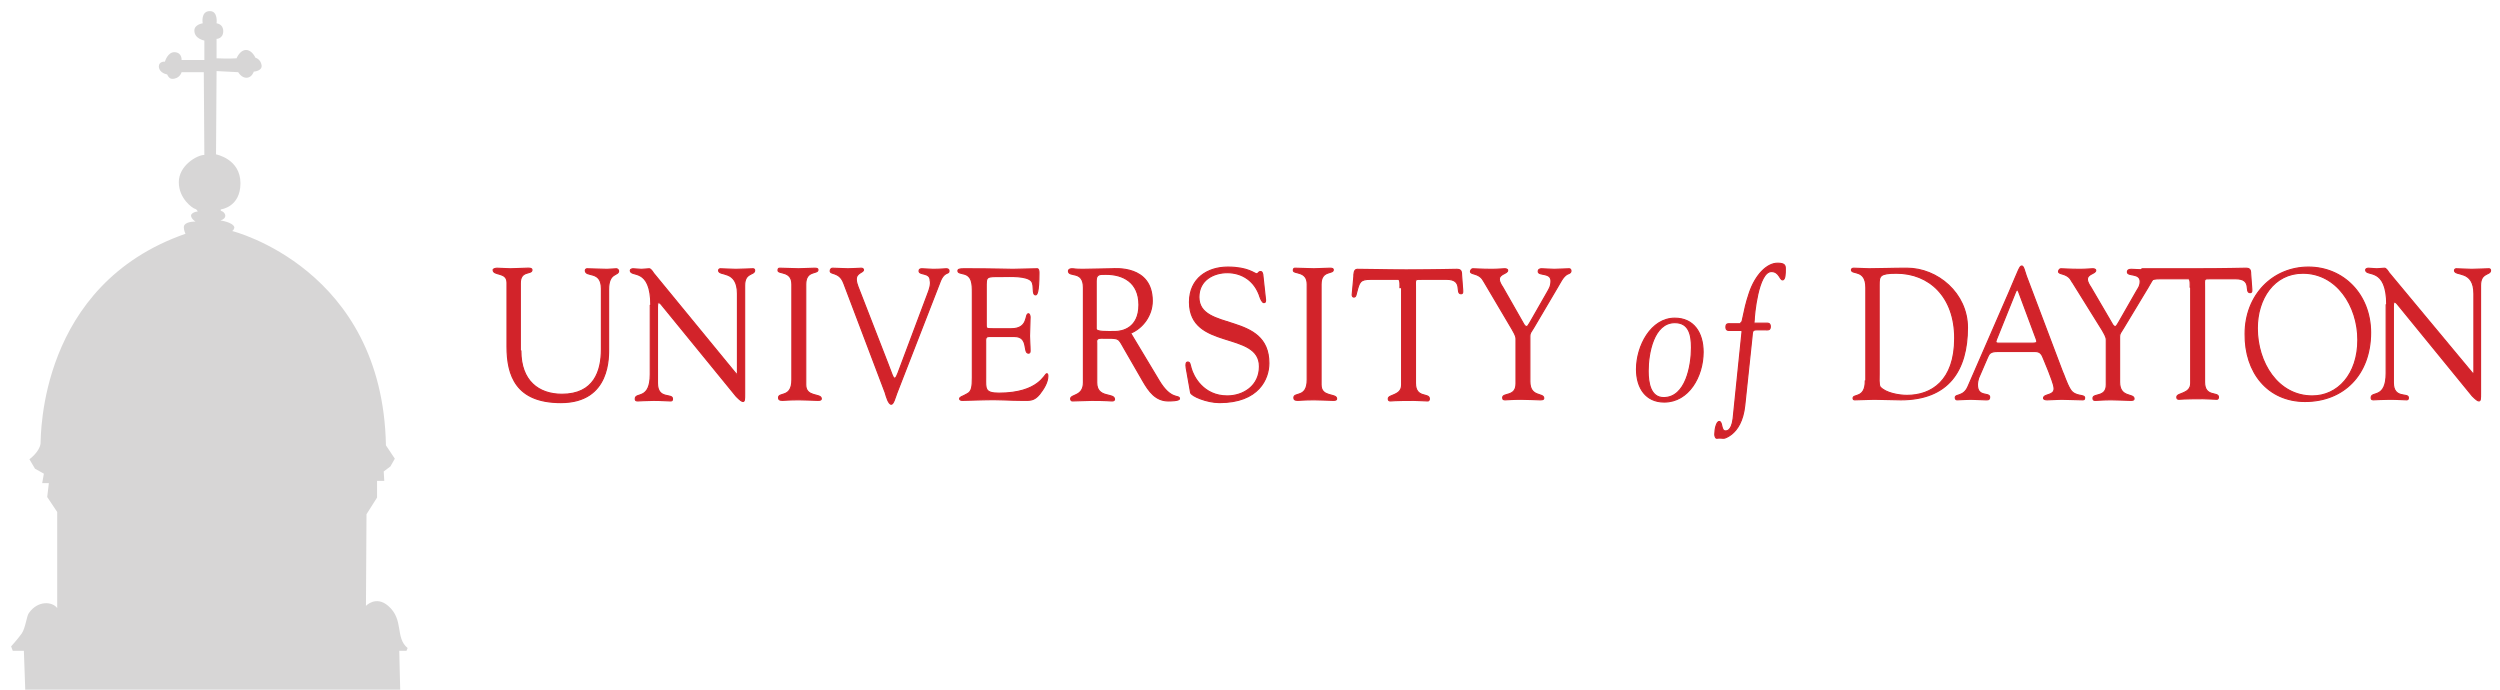 <svg xmlns="http://www.w3.org/2000/svg" xmlns:xlink="http://www.w3.org/1999/xlink" viewBox="0 0 450.2 124.2" enable-background="new 0 0 450.2 124.2"><defs><path id="a" d="M88.7 47.2h360v31.8h-360z"/></defs><clipPath id="b"><use xlink:href="#a" overflow="visible"/></clipPath><path clip-path="url(#b)" fill="#D2232A" d="M335.9 68.6c0 3.2-2.2 2.3-2.2 3.1 0 .2.1.3.3.3.2 0 3.2-.1 3.5-.1l4.8.1c8.6 0 12-5.3 12-13 0-6.2-5.4-10.7-10.9-10.7-2.7 0-4.7.1-6.8.1-.9 0-1.8-.1-2.8-.1-.2 0-.4.1-.4.3 0 .9 2.6-.2 2.6 3.2v16.8zm2.5-17.3c0-1.6.1-2.1 3.1-2.1 5.9 0 10.5 4.2 10.5 11.7 0 7.7-4.2 10.3-8.6 10.3-1.4 0-3.8-.4-4.8-1.5-.3-.3-.2-1.9-.2-2.4v-16z"/><path clip-path="url(#b)" stroke="#D2232A" stroke-width=".205" d="M335.9 68.6c0 3.2-2.2 2.3-2.2 3.1 0 .2.1.3.3.3.2 0 3.2-.1 3.5-.1l4.8.1c8.6 0 12-5.3 12-13 0-6.2-5.4-10.7-10.9-10.7-2.7 0-4.7.1-6.8.1-.9 0-1.8-.1-2.8-.1-.2 0-.4.1-.4.3 0 .9 2.6-.2 2.6 3.2v16.8zm2.5-17.3c0-1.6.1-2.1 3.1-2.1 5.9 0 10.5 4.2 10.5 11.7 0 7.7-4.2 10.3-8.6 10.3-1.4 0-3.8-.4-4.8-1.5-.3-.3-.2-1.9-.2-2.4v-16z" fill="none"/><path clip-path="url(#b)" fill="#D2232A" d="M373 50.5c-.8-1.4-2.3-1-2.3-1.6 0-.2.2-.5.4-.5.8 0 1.4.1 3.5.1 1 0 1.9-.1 2.2-.1.2 0 .6 0 .6.3 0 .6-1.5.6-1.5 1.6 0 .5.4 1.1.6 1.4l3.8 6.5c.2.4.4.6.6.6.2 0 .3-.2.6-.7l3.2-5.6c.2-.4.7-.9.7-1.8 0-1.6-2.3-.9-2.3-1.7 0-.4.3-.5.7-.5.7 0 1.5.1 2.3.1l2.8.1c.2 0 .3 0 .3.2 0 .4-.5.5-.7.6-.8.5-1.2 1.5-1.7 2.3l-4.4 7.3c-.5.8-.7 1-.7 1.5v8.2c0 2.9 2.6 2 2.6 3 0 .3-.3.3-.7.3-.5 0-2.3-.1-3.4-.1-1.4 0-2.5.1-2.8.1s-.5 0-.5-.4c0-.9 2.4-.1 2.4-2.4v-8.1c0-.6-.5-1.3-.7-1.7l-5.6-9z"/><path clip-path="url(#b)" stroke="#D2232A" stroke-width=".205" d="M373 50.5c-.8-1.4-2.3-1-2.3-1.6 0-.2.2-.5.4-.5.8 0 1.4.1 3.5.1 1 0 1.9-.1 2.2-.1.2 0 .6 0 .6.3 0 .6-1.5.6-1.5 1.6 0 .5.4 1.1.6 1.4l3.8 6.5c.2.4.4.6.6.6.2 0 .3-.2.6-.7l3.2-5.6c.2-.4.7-.9.7-1.8 0-1.6-2.3-.9-2.3-1.7 0-.4.3-.5.7-.5.7 0 1.5.1 2.3.1l2.8.1c.2 0 .3 0 .3.2 0 .4-.5.5-.7.6-.8.5-1.2 1.5-1.7 2.3l-4.4 7.3c-.5.8-.7 1-.7 1.5v8.2c0 2.9 2.6 2 2.6 3 0 .3-.3.3-.7.3-.5 0-2.3-.1-3.4-.1-1.4 0-2.5.1-2.8.1s-.5 0-.5-.4c0-.9 2.4-.1 2.4-2.4v-8.1c0-.6-.5-1.3-.7-1.7l-5.6-9z" fill="none"/><path clip-path="url(#b)" fill="#D2232A" d="M394.4 51.7c0-.2.1-1.5-.3-1.5h-5.1c-1.9 0-2.1.4-3.1 2.2-.2.3-.9 1-1.3 1l.6-.8.6-2.2c0-.4-.5-2 0-2h9.5c5.6 0 8.5-.1 9.1-.1.7 0 .9.2.9 1l.2 2.7c0 .3.1.7-.3.7-1.1 0 .5-2.5-2.6-2.5h-4.4c-1.4 0-1.2-.1-1.2 1.6v17c0 2.8 2.5 1.7 2.5 2.7 0 .1 0 .4-.3.4-.7 0-1.6-.1-2.5-.1-3.5 0-4.1.1-4.3.1-.3 0-.4-.1-.4-.4 0-.8 2.5-.5 2.5-2.5v-17.3z"/><path clip-path="url(#b)" stroke="#D2232A" stroke-width=".205" d="M394.4 51.7c0-.2.1-1.5-.3-1.5h-5.1c-1.9 0-2.1.4-3.1 2.2-.2.3-.9 1-1.3 1l.6-.8.6-2.2c0-.4-.5-2 0-2h9.5c5.6 0 8.5-.1 9.1-.1.7 0 .9.2.9 1l.2 2.7c0 .3.1.7-.3.7-1.1 0 .5-2.5-2.6-2.5h-4.4c-1.4 0-1.2-.1-1.2 1.6v17c0 2.8 2.5 1.7 2.5 2.7 0 .1 0 .4-.3.4-.7 0-1.6-.1-2.5-.1-3.5 0-4.1.1-4.3.1-.3 0-.4-.1-.4-.4 0-.8 2.5-.5 2.5-2.5v-17.3z" fill="none"/><path clip-path="url(#b)" fill="#D2232A" d="M415.1 72.3c6.9 0 11.8-4.8 11.8-12.4 0-6.9-4.9-11.8-11.2-11.8-6.4 0-11.4 5-11.4 12-.1 7 4.1 12.2 10.8 12.2m-.4-23.1c6.1 0 9.9 5.9 9.9 12 0 6.2-3.6 10.1-8.2 10.1-6.2 0-9.9-6-9.9-12.2 0-5.3 3-9.9 8.2-9.9"/><path clip-path="url(#b)" stroke="#D2232A" stroke-width=".205" d="M415.1 72.3c6.9 0 11.8-4.8 11.8-12.4 0-6.9-4.9-11.8-11.2-11.8-6.4 0-11.4 5-11.4 12-.1 7 4.1 12.2 10.8 12.2zm-.4-23.1c6.1 0 9.9 5.9 9.9 12 0 6.2-3.6 10.1-8.2 10.1-6.2 0-9.9-6-9.9-12.2 0-5.3 3-9.9 8.2-9.9z" fill="none"/><path clip-path="url(#b)" fill="#D2232A" d="M429.8 54.9c0-7-3.8-5-3.8-6.3 0-.2.3-.3.5-.3l1.5.1c.5 0 1-.1 1.4-.1.3 0 .6.5.8.8l14.8 17.8c.2.2.3.4.4.4.1 0 .1-.1.1-.4v-14c0-4.4-3.5-3.1-3.5-4.2 0-.2.2-.3.3-.3.9 0 1.8.1 2.8.1 1 0 2.4-.1 3.1-.1.2 0 .3.1.3.3 0 .9-1.8.3-1.8 2.7v19.4c0 1 0 1.4-.3 1.4-.2 0-.5-.2-1.2-.9l-13.3-16.3c-.1-.1-.4-.6-.7-.6-.1 0-.2.1-.2.8v13.7c0 3 2.7 1.8 2.7 2.7 0 .2 0 .4-.3.4-.7 0-1.6-.1-3.1-.1-1.1 0-2.7.1-2.9.1-.4 0-.4-.2-.4-.4 0-1.2 2.7.3 2.7-4.4v-12.3z"/><path clip-path="url(#b)" stroke="#D2232A" stroke-width=".205" d="M429.8 54.9c0-7-3.8-5-3.8-6.3 0-.2.3-.3.5-.3l1.5.1c.5 0 1-.1 1.4-.1.3 0 .6.5.8.8l14.8 17.8c.2.2.3.4.4.4.1 0 .1-.1.1-.4v-14c0-4.4-3.5-3.1-3.5-4.2 0-.2.2-.3.3-.3.9 0 1.8.1 2.8.1 1 0 2.4-.1 3.1-.1.2 0 .3.1.3.3 0 .9-1.8.3-1.8 2.7v19.4c0 1 0 1.4-.3 1.4-.2 0-.5-.2-1.2-.9l-13.3-16.3c-.1-.1-.4-.6-.7-.6-.1 0-.2.1-.2.8v13.7c0 3 2.7 1.8 2.7 2.7 0 .2 0 .4-.3.4-.7 0-1.6-.1-3.1-.1-1.1 0-2.7.1-2.9.1-.4 0-.4-.2-.4-.4 0-1.2 2.7.3 2.7-4.4v-12.3z" fill="none"/><path clip-path="url(#b)" fill="#D2232A" d="M366.1 61.8h-6.2c-.4 0-.6-.1-.4-.6l3.5-8.7c.2-.4.3-.4.5 0l3.2 8.6c.2.5.1.7-.6.7m6.7 8.3c-.7-1.2-1.1-2.6-1.4-3.2l-6.5-17.2c-.3-.9-.5-1.8-.8-1.8-.4 0-.5.5-2.3 4.7l-7.4 17c-.8 1.9-2.3 1.3-2.3 2 0 .2.1.4.3.4.8 0 1.6-.1 2.5-.1l2.6.1c.4 0 .8.1.8-.5 0-.9-2.2.1-2.2-2.2 0-.4.1-.9.2-1.2l1.6-3.7c.3-.7.5-1.1 1.8-1.1h6.8c.9 0 1.2.5 1.5 1.3l.9 2.2c.3.9 1 2.4 1 3.2 0 1.3-1.9.9-1.9 1.7 0 .3.5.3.7.3l2.5-.1 3.8.1c.2 0 .4 0 .4-.3.1-.8-1.7-.1-2.6-1.6"/><path clip-path="url(#b)" stroke="#D2232A" stroke-width=".205" d="M366.1 61.8h-6.2c-.4 0-.6-.1-.4-.6l3.5-8.7c.2-.4.3-.4.5 0l3.2 8.6c.2.5.1.7-.6.7zm6.7 8.3c-.7-1.2-1.1-2.6-1.4-3.2l-6.5-17.2c-.3-.9-.5-1.8-.8-1.8-.4 0-.5.5-2.3 4.7l-7.4 17c-.8 1.9-2.3 1.3-2.3 2 0 .2.1.4.3.4.8 0 1.6-.1 2.5-.1l2.6.1c.4 0 .8.1.8-.5 0-.9-2.2.1-2.2-2.2 0-.4.1-.9.2-1.2l1.6-3.7c.3-.7.5-1.1 1.8-1.1h6.8c.9 0 1.2.5 1.5 1.3l.9 2.2c.3.9 1 2.4 1 3.2 0 1.3-1.9.9-1.9 1.7 0 .3.5.3.7.3l2.5-.1 3.8.1c.2 0 .4 0 .4-.3.1-.8-1.7-.1-2.6-1.6z" fill="none"/><path clip-path="url(#b)" fill="#D2232A" d="M93.8 63.2c0 5.4 3.2 7.8 7.4 7.8 5.8 0 7.1-4.2 7.1-8.1v-10.9c0-3.4-2.9-2-2.9-3.3 0-.2.2-.3.3-.3l3.6.1 1.7-.1c.2 0 .4.2.4.4 0 .9-1.8.2-1.8 3.3v10.4c0 1.6.4 10-8.6 10-8.1 0-9.7-4.9-9.7-10.1v-11.5c0-2-2.5-1.2-2.5-2.3 0-.2.5-.3.7-.3l2.4.1c1 0 2-.1 2.9-.1.2 0 1-.1 1 .3 0 .9-2.1 0-2.1 2.4v12.2z"/><path clip-path="url(#b)" stroke="#D2232A" stroke-width=".205" d="M93.8 63.2c0 5.4 3.2 7.8 7.4 7.8 5.8 0 7.1-4.2 7.1-8.1v-10.9c0-3.4-2.9-2-2.9-3.3 0-.2.2-.3.3-.3l3.6.1 1.7-.1c.2 0 .4.2.4.4 0 .9-1.8.2-1.8 3.3v10.4c0 1.6.4 10-8.6 10-8.1 0-9.7-4.9-9.7-10.1v-11.5c0-2-2.5-1.2-2.5-2.3 0-.2.5-.3.7-.3l2.4.1c1 0 2-.1 2.9-.1.2 0 1-.1 1 .3 0 .9-2.1 0-2.1 2.4v12.2z" fill="none"/><path clip-path="url(#b)" fill="#D2232A" d="M117.2 55c0-7-3.7-5-3.7-6.3 0-.2.3-.3.5-.3l1.5.1c.5 0 1-.1 1.4-.1.3 0 .6.5.8.8l14.6 17.8c.2.2.3.4.4.4s.1-.1.1-.4v-14.1c0-4.4-3.4-3.1-3.4-4.2 0-.2.2-.3.3-.3.9 0 1.8.1 2.8.1 1.1 0 2.4-.1 3.1-.1.2 0 .3.1.3.3 0 .9-1.8.3-1.8 2.7v19.5c0 1 0 1.4-.3 1.4-.2 0-.5-.2-1.2-.9l-13.3-16.3c-.1-.1-.4-.6-.7-.6-.1 0-.2.1-.2.8v13.7c0 3 2.7 1.8 2.7 2.8 0 .2 0 .4-.3.4-.7 0-1.6-.1-3.1-.1-1.1 0-2.7.1-2.9.1-.4 0-.4-.2-.4-.4 0-1.2 2.7.3 2.7-4.4v-12.4z"/><path clip-path="url(#b)" stroke="#D2232A" stroke-width=".205" d="M117.2 55c0-7-3.7-5-3.7-6.3 0-.2.3-.3.5-.3l1.5.1c.5 0 1-.1 1.4-.1.3 0 .6.5.8.8l14.6 17.8c.2.2.3.4.4.4s.1-.1.1-.4v-14.1c0-4.4-3.4-3.1-3.4-4.2 0-.2.2-.3.3-.3.9 0 1.8.1 2.8.1 1.1 0 2.4-.1 3.1-.1.2 0 .3.1.3.3 0 .9-1.8.3-1.8 2.7v19.5c0 1 0 1.4-.3 1.4-.2 0-.5-.2-1.2-.9l-13.3-16.3c-.1-.1-.4-.6-.7-.6-.1 0-.2.1-.2.8v13.7c0 3 2.7 1.8 2.7 2.8 0 .2 0 .4-.3.4-.7 0-1.6-.1-3.1-.1-1.1 0-2.7.1-2.9.1-.4 0-.4-.2-.4-.4 0-1.2 2.7.3 2.7-4.4v-12.4z" fill="none"/><path clip-path="url(#b)" fill="#D2232A" d="M142.6 51.2c0-2.5-2.5-1.8-2.5-2.5 0-.3.1-.4.3-.4 1.2 0 2.3.1 3.4.1l2.9-.1c.5 0 .6.1.6.3 0 .8-2.2 0-2.2 2.6v18.1c0 2.3 2.8 1.5 2.8 2.5 0 .2-.1.3-.6.3-.7 0-2.1-.1-3.4-.1-1.9 0-2.6.1-3 .1-.6 0-.7-.2-.7-.5 0-1 2.4.1 2.4-3.2v-17.2z"/><path clip-path="url(#b)" stroke="#D2232A" stroke-width=".205" d="M142.6 51.2c0-2.5-2.5-1.8-2.5-2.5 0-.3.1-.4.3-.4 1.2 0 2.3.1 3.4.1l2.9-.1c.5 0 .6.1.6.3 0 .8-2.2 0-2.2 2.6v18.1c0 2.3 2.8 1.5 2.8 2.5 0 .2-.1.3-.6.3-.7 0-2.1-.1-3.4-.1-1.9 0-2.6.1-3 .1-.6 0-.7-.2-.7-.5 0-1 2.4.1 2.4-3.2v-17.2z" fill="none"/><path clip-path="url(#b)" fill="#D2232A" d="M151.9 50.9c-.8-2-2.4-1.4-2.4-2.1 0-.3.2-.5.4-.5 1 0 1.9.1 2.8.1.8 0 2-.1 2.4-.1.2 0 .4.1.4.3 0 .5-1.3.5-1.3 1.7 0 .5.2 1 .3 1.3l5.4 13.9c.7 1.8.9 2.6 1.2 2.6.3 0 .4-.5.6-.9l5.4-14.4c.2-.5.6-1.6.4-2.3 0-1.5-2-.9-2-1.7 0-.3.2-.4.5-.4.7 0 1.4.1 2 .1 1.5 0 1.9-.1 2.4-.1.3 0 .5.1.5.4 0 .7-.9-.1-1.7 2.2l-7.7 19.8c-.3.8-.6 2-1 2-.5 0-.9-1.4-1.1-2.1l-7.5-19.8z"/><path clip-path="url(#b)" stroke="#D2232A" stroke-width=".205" d="M151.9 50.9c-.8-2-2.4-1.4-2.4-2.1 0-.3.2-.5.4-.5 1 0 1.9.1 2.8.1.8 0 2-.1 2.4-.1.2 0 .4.1.4.3 0 .5-1.3.5-1.3 1.7 0 .5.2 1 .3 1.3l5.4 13.9c.7 1.8.9 2.6 1.2 2.6.3 0 .4-.5.6-.9l5.4-14.4c.2-.5.6-1.6.4-2.3 0-1.5-2-.9-2-1.7 0-.3.2-.4.5-.4.7 0 1.4.1 2 .1 1.5 0 1.9-.1 2.4-.1.3 0 .5.1.5.4 0 .7-.9-.1-1.7 2.2l-7.7 19.8c-.3.8-.6 2-1 2-.5 0-.9-1.4-1.1-2.1l-7.5-19.8z" fill="none"/><path clip-path="url(#b)" fill="#D2232A" d="M177.6 58.1c0 1.1-.1 1.1 1.2 1.1h3.3c3.2 0 2.4-2.7 3.1-2.7.2 0 .3.4.3.6 0 1.2-.1 2.3-.1 3.4 0 .9.1 1.7.1 2.7 0 .3-.1.4-.3.4-1 0 .1-3-2.5-3h-4.6c-.7 0-.6.6-.6 1.1v6.3c0 2-.2 2.8 2.4 2.8 7.2 0 8.2-3.5 8.6-3.5.2 0 .2.3.2.4 0 1.2-.8 2.4-1.5 3.3-1 1.2-1.7 1.1-3 1.1-2.4 0-4.7-.2-7.1-.1-1.2 0-2.5.1-3.8.1-.3 0-.5-.1-.5-.3.1-.4.4-.3 1.4-.9.8-.4.9-1.3.9-2.9v-15.3c0-1.5 0-3.1-1.7-3.4-.2-.1-.9-.1-.9-.5 0-.3.2-.4 1.1-.4 5.9 0 7.5.1 8.8.1.6 0 3.5-.1 4.4-.1.2 0 .3.3.3.7 0 3.7-.4 4-.6 4-.7 0-.2-1.6-.7-2.4-.8-1.1-4-.9-5.3-.9-3 0-2.9-.1-2.9 2.1v6.2z"/><path clip-path="url(#b)" stroke="#D2232A" stroke-width=".205" d="M177.6 58.1c0 1.1-.1 1.1 1.2 1.1h3.3c3.2 0 2.4-2.7 3.1-2.7.2 0 .3.4.3.6 0 1.2-.1 2.3-.1 3.4 0 .9.1 1.7.1 2.7 0 .3-.1.4-.3.4-1 0 .1-3-2.5-3h-4.6c-.7 0-.6.6-.6 1.1v6.3c0 2-.2 2.8 2.4 2.8 7.2 0 8.2-3.5 8.6-3.5.2 0 .2.3.2.4 0 1.2-.8 2.4-1.5 3.3-1 1.2-1.7 1.1-3 1.1-2.4 0-4.7-.2-7.1-.1-1.2 0-2.5.1-3.8.1-.3 0-.5-.1-.5-.3.1-.4.4-.3 1.4-.9.8-.4.9-1.3.9-2.9v-15.3c0-1.5 0-3.1-1.7-3.4-.2-.1-.9-.1-.9-.5 0-.3.2-.4 1.1-.4 5.9 0 7.5.1 8.8.1.6 0 3.5-.1 4.4-.1.2 0 .3.3.3.7 0 3.7-.4 4-.6 4-.7 0-.2-1.6-.7-2.4-.8-1.1-4-.9-5.3-.9-3 0-2.9-.1-2.9 2.1v6.2z" fill="none"/><path clip-path="url(#b)" fill="#D2232A" d="M197.4 59.2c0 .6 1.9.5 3.4.5 1.3 0 4.3-.6 4.3-4.8 0-4.1-2.9-5.5-5.9-5.5-1.1 0-1.8-.1-1.8 1.2v8.6zm11.3 9.3c2.2 3.7 3.7 2.5 3.7 3.3 0 .4-1.7.4-2 .4-2.3 0-3.5-1.7-4.6-3.6l-3.4-5.9c-1.1-1.9-.7-1.8-4.1-1.8-1 0-.8.6-.8.9v7.1c0 2.9 3.2 1.8 3.2 3 0 .3-.3.3-.5.3-.3 0-1-.1-3.6-.1-1.2 0-2.4.1-3.5.1-.2 0-.3-.2-.3-.4 0-.8 2.3-.4 2.3-2.9v-17.1c0-3.2-2.7-1.8-2.7-3 0-.2.2-.4.6-.4.6 0 .4.1 2 .1 1.8 0 3.6-.1 5.2-.1.5 0 7.3-.7 7.3 5.8 0 2.6-1.7 4.9-3.9 5.8l5.1 8.5z"/><path clip-path="url(#b)" stroke="#D2232A" stroke-width=".205" d="M197.4 59.2c0 .6 1.9.5 3.4.5 1.3 0 4.3-.6 4.3-4.8 0-4.1-2.9-5.5-5.9-5.5-1.1 0-1.8-.1-1.8 1.2v8.6zm11.3 9.3c2.2 3.7 3.7 2.5 3.7 3.3 0 .4-1.7.4-2 .4-2.3 0-3.5-1.7-4.6-3.6l-3.4-5.9c-1.1-1.9-.7-1.8-4.1-1.8-1 0-.8.6-.8.9v7.1c0 2.9 3.2 1.8 3.2 3 0 .3-.3.3-.5.3-.3 0-1-.1-3.6-.1-1.2 0-2.4.1-3.5.1-.2 0-.3-.2-.3-.4 0-.8 2.3-.4 2.3-2.9v-17.1c0-3.2-2.7-1.8-2.7-3 0-.2.2-.4.6-.4.6 0 .4.1 2 .1 1.8 0 3.6-.1 5.2-.1.5 0 7.3-.7 7.3 5.8 0 2.6-1.7 4.9-3.9 5.8l5.1 8.5z" fill="none"/><path clip-path="url(#b)" fill="#D2232A" d="M213.6 66.2c-.1-.7 0-1 .3-1 .4 0 .4.4.6 1.1.4 1.5 2.2 5 6.5 5 2.9 0 5.8-1.8 5.8-5.3 0-6.5-12.6-2.9-12.6-11.6 0-4.3 3.3-6.3 6.9-6.3 3.7 0 4.8 1.2 5.2 1.2.3 0 .3-.4.7-.4.2 0 .3.1.4.5l.5 4.6c0 .3 0 .5-.3.5s-.6-.7-.7-1c-.9-2.9-3.2-4.4-5.9-4.4-2.4 0-5.1 1.3-5.1 4.4 0 6.3 12.6 2.6 12.6 11.9 0 2.8-1.8 7.1-8.9 7.1-2.3 0-5.1-1.2-5.2-1.8l-.8-4.5z"/><path clip-path="url(#b)" stroke="#D2232A" stroke-width=".205" d="M213.6 66.2c-.1-.7 0-1 .3-1 .4 0 .4.4.6 1.1.4 1.5 2.2 5 6.5 5 2.9 0 5.8-1.8 5.8-5.3 0-6.5-12.6-2.9-12.6-11.6 0-4.3 3.3-6.3 6.9-6.3 3.7 0 4.8 1.2 5.2 1.2.3 0 .3-.4.7-.4.2 0 .3.1.4.5l.5 4.6c0 .3 0 .5-.3.5s-.6-.7-.7-1c-.9-2.9-3.2-4.4-5.9-4.4-2.4 0-5.1 1.3-5.1 4.4 0 6.3 12.6 2.6 12.6 11.9 0 2.8-1.8 7.1-8.9 7.1-2.3 0-5.1-1.2-5.2-1.8l-.8-4.5z" fill="none"/><path clip-path="url(#b)" fill="#D2232A" d="M235.4 51.2c0-2.5-2.5-1.8-2.5-2.5 0-.3.1-.4.3-.4 1.2 0 2.3.1 3.4.1l2.9-.1c.5 0 .6.1.6.3 0 .8-2.2 0-2.2 2.6v18.1c0 2.3 2.8 1.5 2.8 2.5 0 .2-.1.3-.6.3-.7 0-2.1-.1-3.4-.1-1.9 0-2.6.1-3 .1-.6 0-.7-.2-.7-.5 0-1 2.4.1 2.4-3.2v-17.2z"/><path clip-path="url(#b)" stroke="#D2232A" stroke-width=".205" d="M235.4 51.2c0-2.5-2.5-1.8-2.5-2.5 0-.3.1-.4.3-.4 1.2 0 2.3.1 3.4.1l2.9-.1c.5 0 .6.1.6.3 0 .8-2.2 0-2.2 2.6v18.1c0 2.3 2.8 1.5 2.8 2.5 0 .2-.1.3-.6.3-.7 0-2.1-.1-3.4-.1-1.9 0-2.6.1-3 .1-.6 0-.7-.2-.7-.5 0-1 2.4.1 2.4-3.2v-17.2z" fill="none"/><path clip-path="url(#b)" fill="#D2232A" d="M252.1 51.8c0-.2.1-1.5-.3-1.5h-5c-1.9 0-2 .5-2.5 2.4-.1.3-.1.8-.5.8-.2 0-.3-.2-.3-.4l.3-3.3c0-.4 0-1.3.6-1.3 2.4 0 4.8.1 8.8.1 5.6 0 8.5-.1 9.1-.1.7 0 .9.2.9 1l.2 2.7c0 .3.1.7-.3.7-1.1 0 .5-2.6-2.6-2.6h-4.4c-1.4 0-1.2-.1-1.2 1.6v17.1c0 2.8 2.5 1.7 2.5 2.8 0 .1 0 .4-.3.4-.7 0-1.6-.1-2.5-.1-3.5 0-4.1.1-4.2.1-.3 0-.4-.1-.4-.4 0-.8 2.4-.5 2.4-2.5v-17.5z"/><path clip-path="url(#b)" stroke="#D2232A" stroke-width=".205" d="M252.1 51.8c0-.2.1-1.5-.3-1.5h-5c-1.9 0-2 .5-2.5 2.4-.1.3-.1.8-.5.8-.2 0-.3-.2-.3-.4l.3-3.3c0-.4 0-1.3.6-1.3 2.4 0 4.8.1 8.8.1 5.6 0 8.5-.1 9.1-.1.7 0 .9.2.9 1l.2 2.7c0 .3.1.7-.3.7-1.1 0 .5-2.6-2.6-2.6h-4.4c-1.4 0-1.2-.1-1.2 1.6v17.1c0 2.8 2.5 1.7 2.5 2.8 0 .1 0 .4-.3.4-.7 0-1.6-.1-2.5-.1-3.5 0-4.1.1-4.2.1-.3 0-.4-.1-.4-.4 0-.8 2.4-.5 2.4-2.5v-17.5z" fill="none"/><path clip-path="url(#b)" fill="#D2232A" d="M267.1 50.5c-.8-1.4-2.3-1-2.3-1.6 0-.2.2-.5.4-.5.8 0 1.4.1 3.5.1 1 0 1.9-.1 2.2-.1.2 0 .6 0 .6.3 0 .6-1.5.6-1.5 1.6 0 .5.4 1.1.6 1.4l3.7 6.5c.2.4.4.6.6.6.2 0 .3-.2.6-.7l3.2-5.6c.2-.4.6-.9.6-1.9 0-1.6-2.3-.9-2.3-1.7 0-.4.3-.5.6-.5.7 0 1.5.1 2.3.1l2.7-.1c.2 0 .3.2.3.4 0 .4-.5.5-.7.6-.8.5-1.2 1.5-1.7 2.3l-4.3 7.3c-.5.8-.7 1-.7 1.5v8.2c0 2.9 2.5 2 2.5 3 0 .3-.3.3-.7.3-.5 0-2.3-.1-3.4-.1-1.4 0-2.5.1-2.8.1-.3 0-.5 0-.5-.4 0-.9 2.4-.1 2.4-2.5v-8.1c0-.6-.5-1.3-.7-1.7l-5.2-8.8z"/><path clip-path="url(#b)" stroke="#D2232A" stroke-width=".205" d="M267.1 50.5c-.8-1.4-2.3-1-2.3-1.6 0-.2.2-.5.4-.5.8 0 1.4.1 3.5.1 1 0 1.9-.1 2.2-.1.2 0 .6 0 .6.3 0 .6-1.5.6-1.5 1.6 0 .5.4 1.1.6 1.4l3.7 6.5c.2.4.4.6.6.6.2 0 .3-.2.6-.7l3.2-5.6c.2-.4.6-.9.6-1.9 0-1.6-2.3-.9-2.3-1.7 0-.4.3-.5.6-.5.7 0 1.5.1 2.3.1l2.7-.1c.2 0 .3.2.3.4 0 .4-.5.5-.7.6-.8.5-1.2 1.5-1.7 2.3l-4.3 7.3c-.5.8-.7 1-.7 1.5v8.2c0 2.9 2.5 2 2.5 3 0 .3-.3.3-.7.3-.5 0-2.3-.1-3.4-.1-1.4 0-2.5.1-2.8.1-.3 0-.5 0-.5-.4 0-.9 2.4-.1 2.4-2.5v-8.1c0-.6-.5-1.3-.7-1.7l-5.2-8.8z" fill="none"/><path clip-path="url(#b)" fill="#D2232A" d="M299.6 71.6c4 0 5-5.8 5-9 0-2.4-.5-4.5-3-4.5-3.8 0-4.8 5.5-4.8 8.7 0 2.1.4 4.8 2.8 4.8m-4.9-5.1c0-4.2 2.6-9.2 6.9-9.2 3.4 0 5.1 2.6 5.1 6.1 0 4.4-2.6 9-7 9-3.3 0-5-2.5-5-5.9"/><path clip-path="url(#b)" stroke="#D2232A" stroke-width=".205" d="M299.6 71.6c4 0 5-5.8 5-9 0-2.4-.5-4.5-3-4.5-3.8 0-4.8 5.5-4.8 8.7 0 2.1.4 4.8 2.8 4.8zm-4.9-5.1c0-4.2 2.6-9.2 6.9-9.2 3.4 0 5.1 2.6 5.1 6.1 0 4.4-2.6 9-7 9-3.3 0-5-2.5-5-5.9z" fill="none"/><path clip-path="url(#b)" fill="#D2232A" d="M313.5 58.1c.4 0 .3-1.7 1.5-5.3 1.1-3.3 3.2-5.4 5.1-5.4 1.3 0 1.4.4 1.4 1 0 .8 0 2-.5 2s-.6-1.5-2-1.5c-2.4 0-3.1 8-3.1 8.7 0 .2-.1.6 0 .6h2c.4 0 .9-.1.9.6s-.4.6-.9.6h-1.6c-.8 0-.7.4-.8 1.3l-1.3 12.3c-.6 5.7-4.2 6.1-4.5 6.1-.6 0-.9-.3-.9-.9 0-.9.3-2.3.8-2.3.6 0 .3 1.7 1.1 1.7.2 0 1.1.1 1.4-2.2l1.6-15.6c0-.2 0-.3-.2-.3h-1.8c-.4 0-.9.1-.9-.6s.4-.6.9-.6h1.8z"/><path clip-path="url(#b)" stroke="#D2232A" stroke-width=".205" d="M313.5 58.1c.4 0 .3-1.7 1.5-5.3 1.1-3.3 3.2-5.4 5.1-5.4 1.3 0 1.4.4 1.4 1 0 .8 0 2-.5 2s-.6-1.5-2-1.5c-2.4 0-3.1 8-3.1 8.7 0 .2-.1.6 0 .6h2c.4 0 .9-.1.9.6s-.4.6-.9.6h-1.6c-.8 0-.7.4-.8 1.3l-1.3 12.3c-.6 5.7-4.2 6.1-4.5 6.1-.6 0-.9-.3-.9-.9 0-.9.3-2.3.8-2.3.6 0 .3 1.7 1.1 1.7.2 0 1.1.1 1.4-2.2l1.6-15.6c0-.2 0-.3-.2-.3h-1.8c-.4 0-.9.1-.9-.6s.4-.6.9-.6h1.8z" fill="none"/><defs><path id="c" d="M2 2h72.1v131h-72.1z"/></defs><clipPath id="d"><use xlink:href="#c" overflow="visible"/></clipPath><path clip-path="url(#d)" fill="#D7D6D6" d="M4 133v-4l-1.7-3.3h2.3l-.3-8.5h-2l-.3-.8s1.1-1.2 1.9-2.3c.7-1 .9-3.2 1.3-3.7 1.6-2.3 4.2-2.1 5.1-.9v-17.3l-1.8-2.7.3-2.5h-1.2l.3-1.7-1.6-.9-1-1.7s1.8-1.3 2-2.8c.1-1.5-.3-28.6 26.1-37.8 0 0-.3-.6-.3-1.2 0-.7 1-1 2.1-1 0 0-.8-.5-.8-1.1 0-.3.6-.7 1.2-.7 0 0-.1-.4-.5-.5-.4-.1-2.9-1.8-2.9-4.8s3.3-4.9 4.6-4.9l-.1-14.9h-4s-.3 1.2-1.7 1.2c-.6 0-.9-.8-.9-.8s-1.4-.2-1.5-1.4c0-1 1.1-.9 1.1-.9s.5-1.8 1.8-1.7c1.3.1 1.2 1.4 1.2 1.4h4.1v-3.5s-1.8-.3-1.8-1.8c0-1.1 1.5-1.3 1.5-1.3s-.4-2.2 1.3-2.2c1.5 0 1.2 2.2 1.2 2.2s1.2.1 1.2 1.4c0 1.4-1.2 1.4-1.2 1.4v3.5s2.3.1 3.6 0c0 0 .6-1.5 1.7-1.5s1.7 1.4 1.7 1.4.9.2 1.1 1.3c.2 1.1-1.4 1.2-1.4 1.2s-.3 1-1.2 1.1c-1 .1-1.6-1-1.6-1l-3.9-.2-.1 15s4.4.8 4.4 5.2c0 4.3-3.5 4.7-3.5 4.7s-.3.2.3.4c.5.3.9 1.2-.4 1.6 0 0 2.2.3 2.5 1.2 0 0 0 .5-.4.7 0 0 27.1 6.7 27.7 38.6l1.6 2.4-.8 1.4-1.2.9.1 1.7h-1.3v3l-1.9 3-.1 16.5s1.8-1.9 4 0c2.9 2.5 1.2 5.7 3.5 7.6l-.2.5h-1.3l.2 8.4h2l-1.7 2.9v4.3h-68.4z"/></svg>